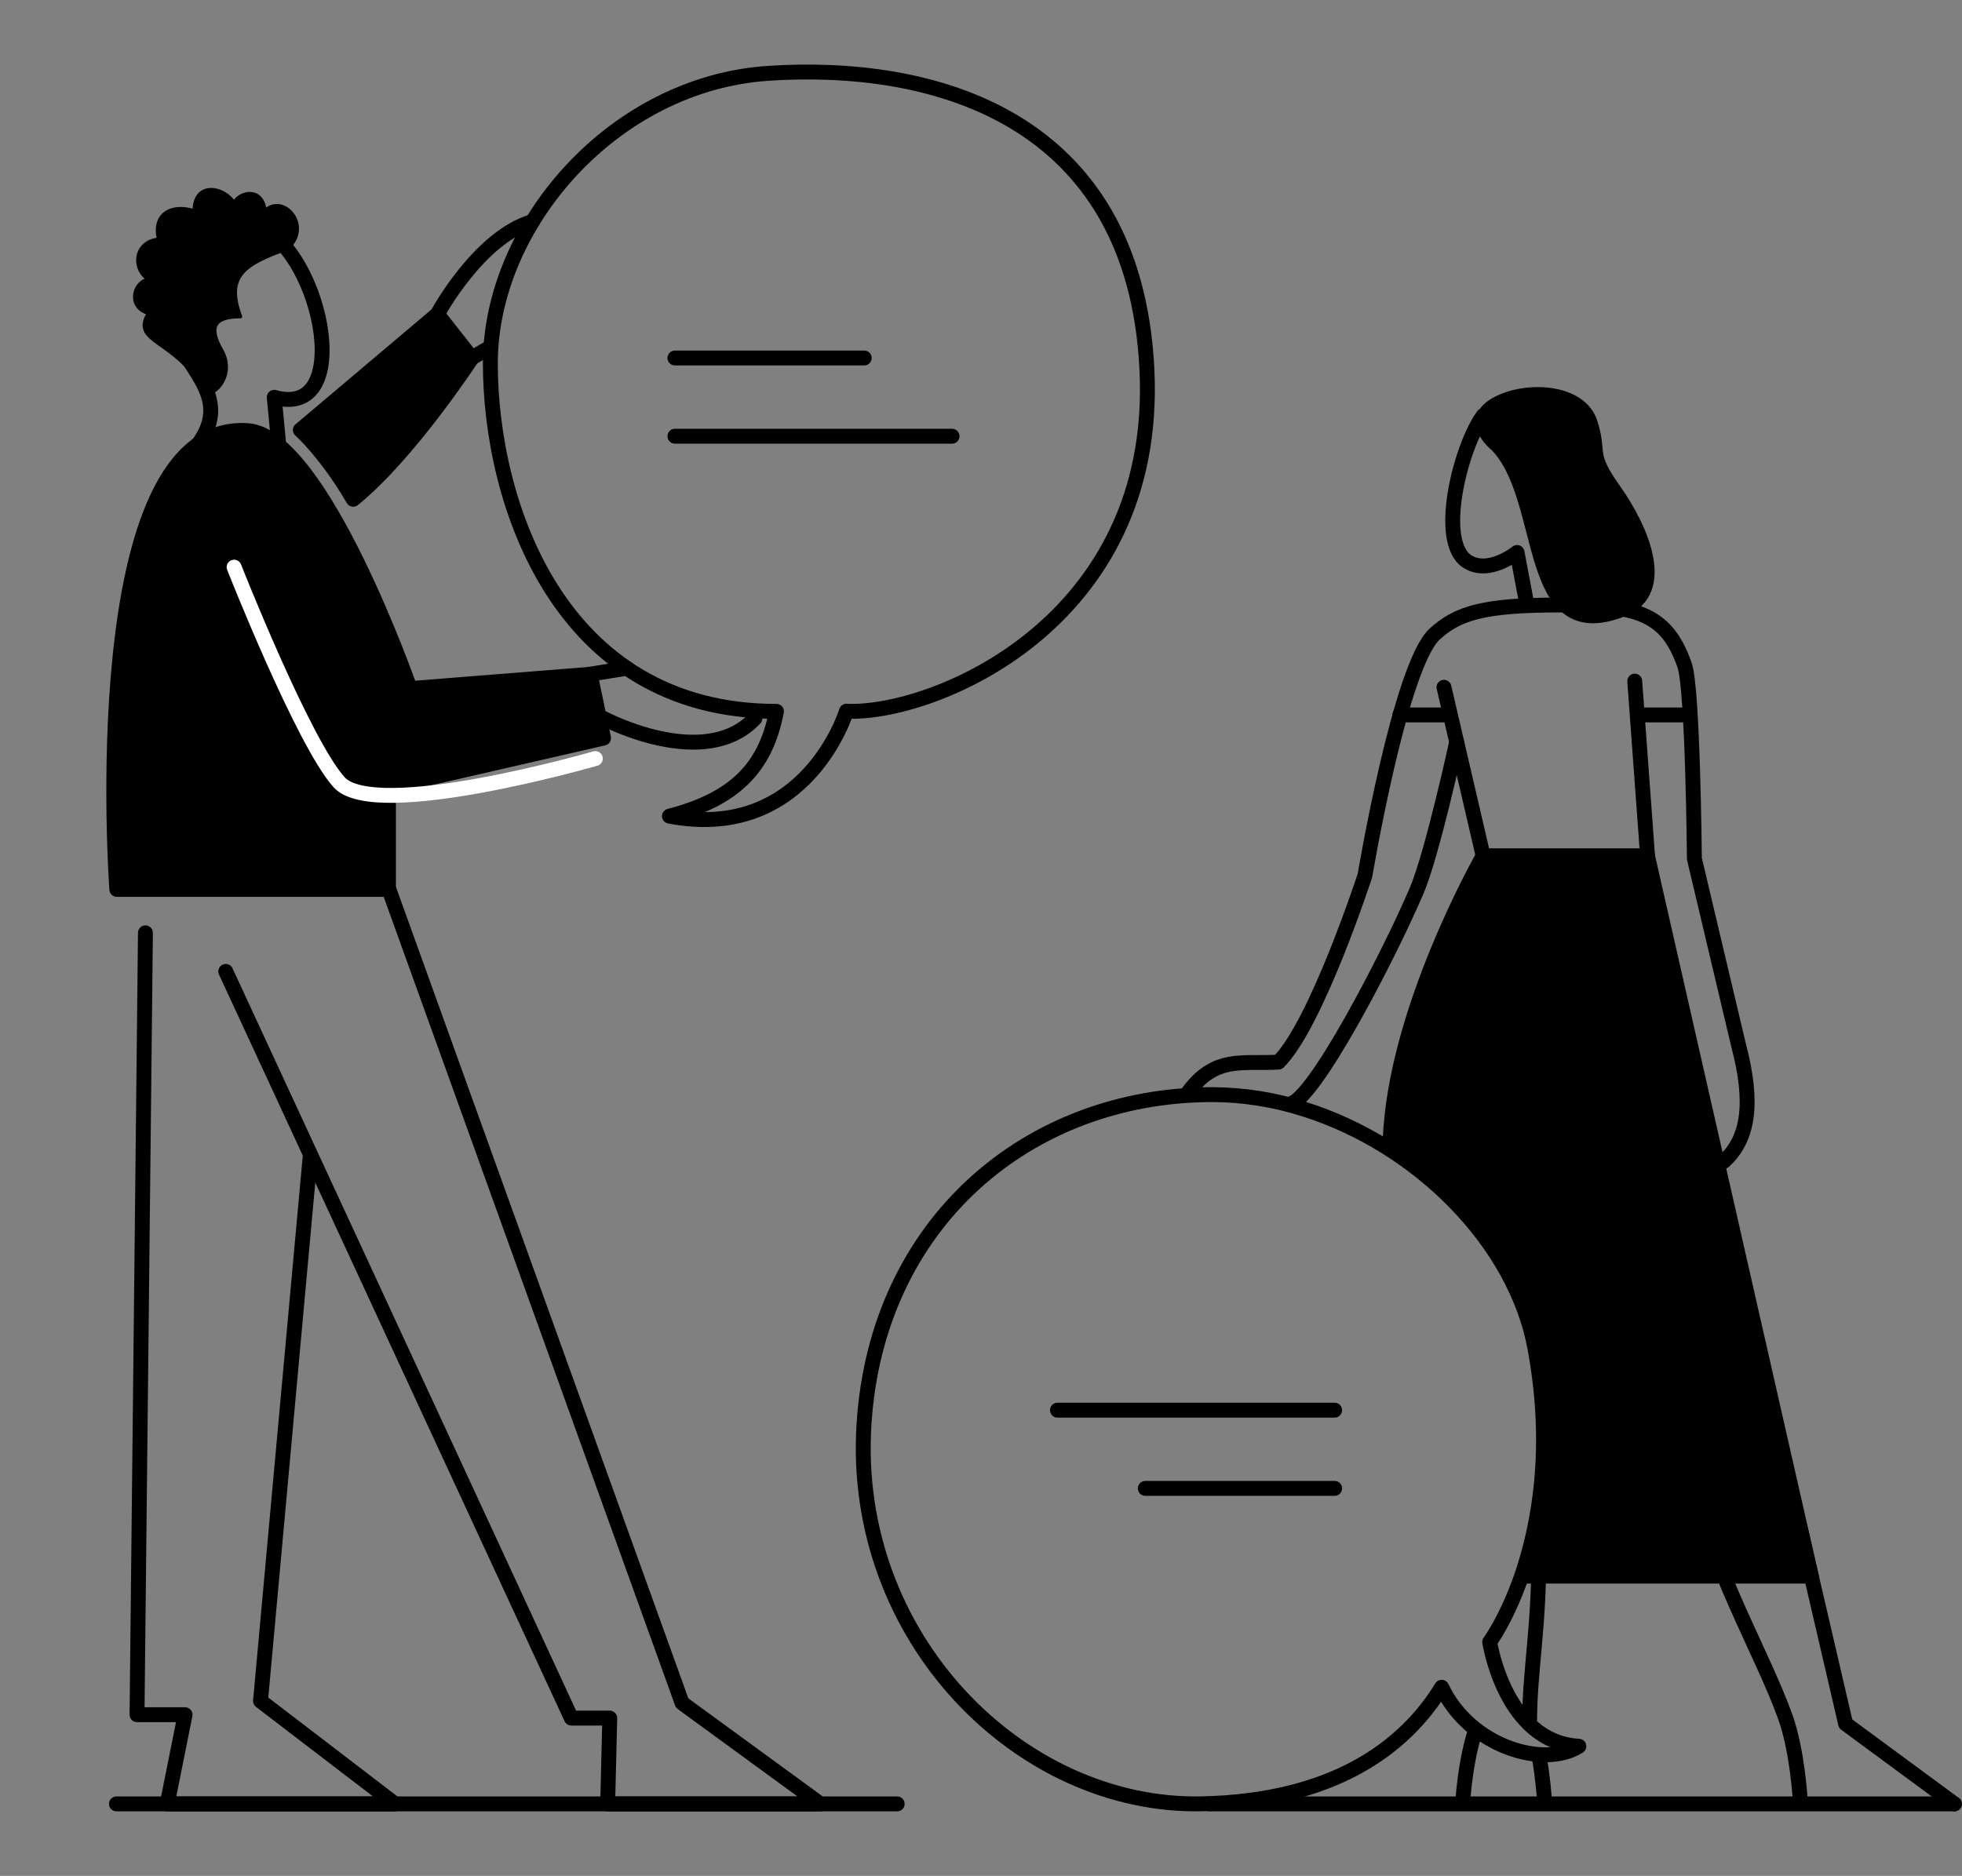 <svg width="527" height="504" viewBox="0 0 527 504" fill="none" xmlns="http://www.w3.org/2000/svg">
<rect x="0" y="0" width="527" height="504" fill="#808080" stroke="none"/>
<path d="M227.357 191.077C250.023 192.183 311.386 167.863 308.069 99.307C304.751 30.75 249.942 16.799 206.345 19.701C164.696 22.471 131.711 60.61 131.711 97.653C131.711 134.696 149.974 191.148 208.557 191.118C205.604 206.743 196.767 214.849 179.813 219.273C216.663 226.274 227.357 191.077 227.357 191.077Z" stroke="black" stroke-width="4" stroke-linecap="round" stroke-linejoin="round"/>
<path d="M181.284 96.182H232.136" stroke="black" stroke-width="4" stroke-linecap="round" stroke-linejoin="round"/>
<path d="M181.284 117.194H255.725" stroke="black" stroke-width="4" stroke-linecap="round" stroke-linejoin="round"/>
<path d="M358.487 399.882H307.625" stroke="black" stroke-width="4" stroke-linecap="round" stroke-linejoin="round"/>
<path d="M358.487 378.87H284.036" stroke="black" stroke-width="4" stroke-linecap="round" stroke-linejoin="round"/>
<path d="M424.091 469.159C414.878 475.054 394.982 469.524 387.24 453.311C377.287 469.545 358.121 483.901 322.742 484.632C274.102 485.646 228.385 439.989 232.078 382.543C235.548 328.434 276.304 294.11 325.695 294.09C334.04 294.129 342.33 295.442 350.279 297.986C380.92 307.614 407.096 333.852 412.301 362.271C417.252 389.229 413.316 409.957 408.699 423.451C404.702 435.008 400.136 441.146 400.136 441.146C400.136 441.146 404.194 468.053 424.091 469.159Z" stroke="black" stroke-width="4" stroke-linecap="round" stroke-linejoin="round"/>
<path d="M101.861 231.722L183.221 457.552L220.346 484.652H163.224L163.782 461.6H153.463L60.639 260.988" stroke="black" stroke-width="4" stroke-linecap="round" stroke-linejoin="round"/>
<path d="M39.063 250.622L36.805 460.687H49.711L44.912 484.652H106.092L69.972 456.994L83.355 310.273" stroke="black" stroke-width="4" stroke-linecap="round" stroke-linejoin="round"/>
<path d="M31.275 484.652H240.983" stroke="black" stroke-width="4" stroke-linecap="round" stroke-linejoin="round"/>
<path d="M324.692 484.652L524.958 484.652" stroke="black" stroke-width="4" stroke-linecap="round" stroke-linejoin="round"/>
<path d="M52.927 119.771C63.611 105.77 47.763 98.028 46.291 86.604C44.82 75.18 48.869 56.014 67.304 60.072C85.739 64.131 96.332 113.136 73.665 106.744L75.086 121.709" stroke="black" stroke-width="4" stroke-linecap="round" stroke-linejoin="round"/>
<path d="M66.604 115.713C86.521 117.184 110.151 185 110.151 185L158.527 181.165L162.118 198.301L104.347 211.562V238.956H31.377C31.377 238.956 22.033 112.415 66.604 115.713Z" fill="black" stroke="black" stroke-width="4" stroke-linecap="round" stroke-linejoin="round"/>
<path d="M159.906 203.8C159.906 203.8 100.745 220.906 91.076 210.152C81.406 199.397 62.88 152.38 62.88 152.38" stroke="white" stroke-width="4" stroke-linecap="round" stroke-linejoin="round"/>
<path d="M162.118 193.015C162.118 193.015 189.208 207.392 202.753 193.015" stroke="black" stroke-width="4" stroke-linecap="round" stroke-linejoin="round"/>
<path d="M158.526 181.134L168.338 179.531" stroke="black" stroke-width="4" stroke-linecap="round" stroke-linejoin="round"/>
<path d="M80.666 115.53C80.666 115.53 87.667 121.739 94.871 134.138C109.928 121.963 126.75 96.182 126.75 96.182L117.496 84.412L80.666 115.53Z" fill="black" stroke="black" stroke-width="4" stroke-linecap="round" stroke-linejoin="round"/>
<path d="M117.486 84.412C117.486 84.412 128.576 63.745 143.044 59.514" stroke="black" stroke-width="4" stroke-linecap="round" stroke-linejoin="round"/>
<path d="M126.729 96.182L131.711 93.24" stroke="black" stroke-width="4" stroke-linecap="round" stroke-linejoin="round"/>
<path d="M398.396 111.665C392.309 119.964 385.795 145.704 394.216 150.919C400.02 154.511 407.487 148.434 407.487 148.434L410.145 162.526" stroke="black" stroke-width="4" stroke-linecap="round" stroke-linejoin="round"/>
<path d="M401.958 119.406C416.325 133.783 409.06 174.509 435.917 163.632C448.193 158.671 440.655 141.778 433.471 131.683C426.288 121.587 429.87 122.166 427.11 113.603C424.35 105.039 409.973 104.207 401.958 108.631C393.943 113.055 401.958 119.406 401.958 119.406Z" fill="black" stroke="black" stroke-width="4" stroke-linecap="round" stroke-linejoin="round"/>
<path d="M318.999 293.689C326.378 283.478 333.683 285.937 343.405 285.354C353.632 275.127 366.629 235.223 366.629 235.223C366.629 235.223 376.116 178.709 385.42 170.288C391.558 164.718 398.549 162.547 418.8 162.547C439.052 162.547 447.524 164.363 452.495 178.73C454.727 185.193 455.118 230.715 455.118 230.715L467.013 280.936C470.98 296.044 469.823 305.895 463.025 312.024" stroke="black" stroke-width="4" stroke-linecap="round" stroke-linejoin="round"/>
<path d="M439.092 182.991L442.542 229.977H398.387L387.855 184.645" stroke="black" stroke-width="4" stroke-linecap="round" stroke-linejoin="round"/>
<path d="M391.274 199.346C391.274 199.346 384.679 229.602 380.489 239.372C372.747 257.432 352.997 295.348 346.503 296.596" stroke="black" stroke-width="4" stroke-linecap="round" stroke-linejoin="round"/>
<path d="M409.395 423.451C414.062 410.008 418.215 391.913 413.264 364.955C408.039 336.546 399.334 322.97 373.407 306.525C374.615 271.49 398.376 229.967 398.376 229.967H442.522L486.525 423.451H409.395Z" fill="black" stroke="black" stroke-width="4" stroke-linecap="round" stroke-linejoin="round"/>
<path d="M376.014 192.082H387.855" stroke="black" stroke-width="4" stroke-linecap="round" stroke-linejoin="round"/>
<path d="M441.091 192.082H452.931" stroke="black" stroke-width="4" stroke-linecap="round" stroke-linejoin="round"/>
<path d="M483.521 410.525L495.737 463.122L524.957 484.652" stroke="black" stroke-width="4" stroke-linecap="round" stroke-linejoin="round"/>
<path d="M483.481 482.795C483.481 482.795 482.73 470.295 479.585 461.417C473.639 444.606 458.653 419.17 455.995 399.872" stroke="black" stroke-width="4" stroke-linecap="round" stroke-linejoin="round"/>
<path d="M414.766 482.795C414.766 482.795 414.476 477.844 413.384 471.69M410.875 462C410.875 448.924 413.595 435.739 413.278 416.567" stroke="black" stroke-width="4" stroke-linecap="round" stroke-linejoin="round"/>
<path d="M393.017 482.795C393.017 482.795 393.578 474.034 395.888 466.224" stroke="black" stroke-width="4" stroke-linecap="round" stroke-linejoin="round"/>
<path d="M59.5 94.125C63 100.25 58.25 106.25 55.125 105.5C47.699 90.968 34.893 92.296 39.954 84.128C34.286 82.61 35.717 75.806 39.954 75.08C35.592 72.364 35.921 65.039 42.67 64.298C41.024 57.631 45.968 54.725 52.218 56.725C52.218 48.577 60.366 50.305 62.836 54.585C64.399 51.458 70.558 50.297 71.119 56.725C76.167 51.771 84.007 60.913 77.089 66.801C65.873 70.821 60.358 73.999 64.564 85.029C57.273 85.029 56 88 59.5 94.125Z" fill="black" stroke="black" stroke-linejoin="round"/>
</svg>
